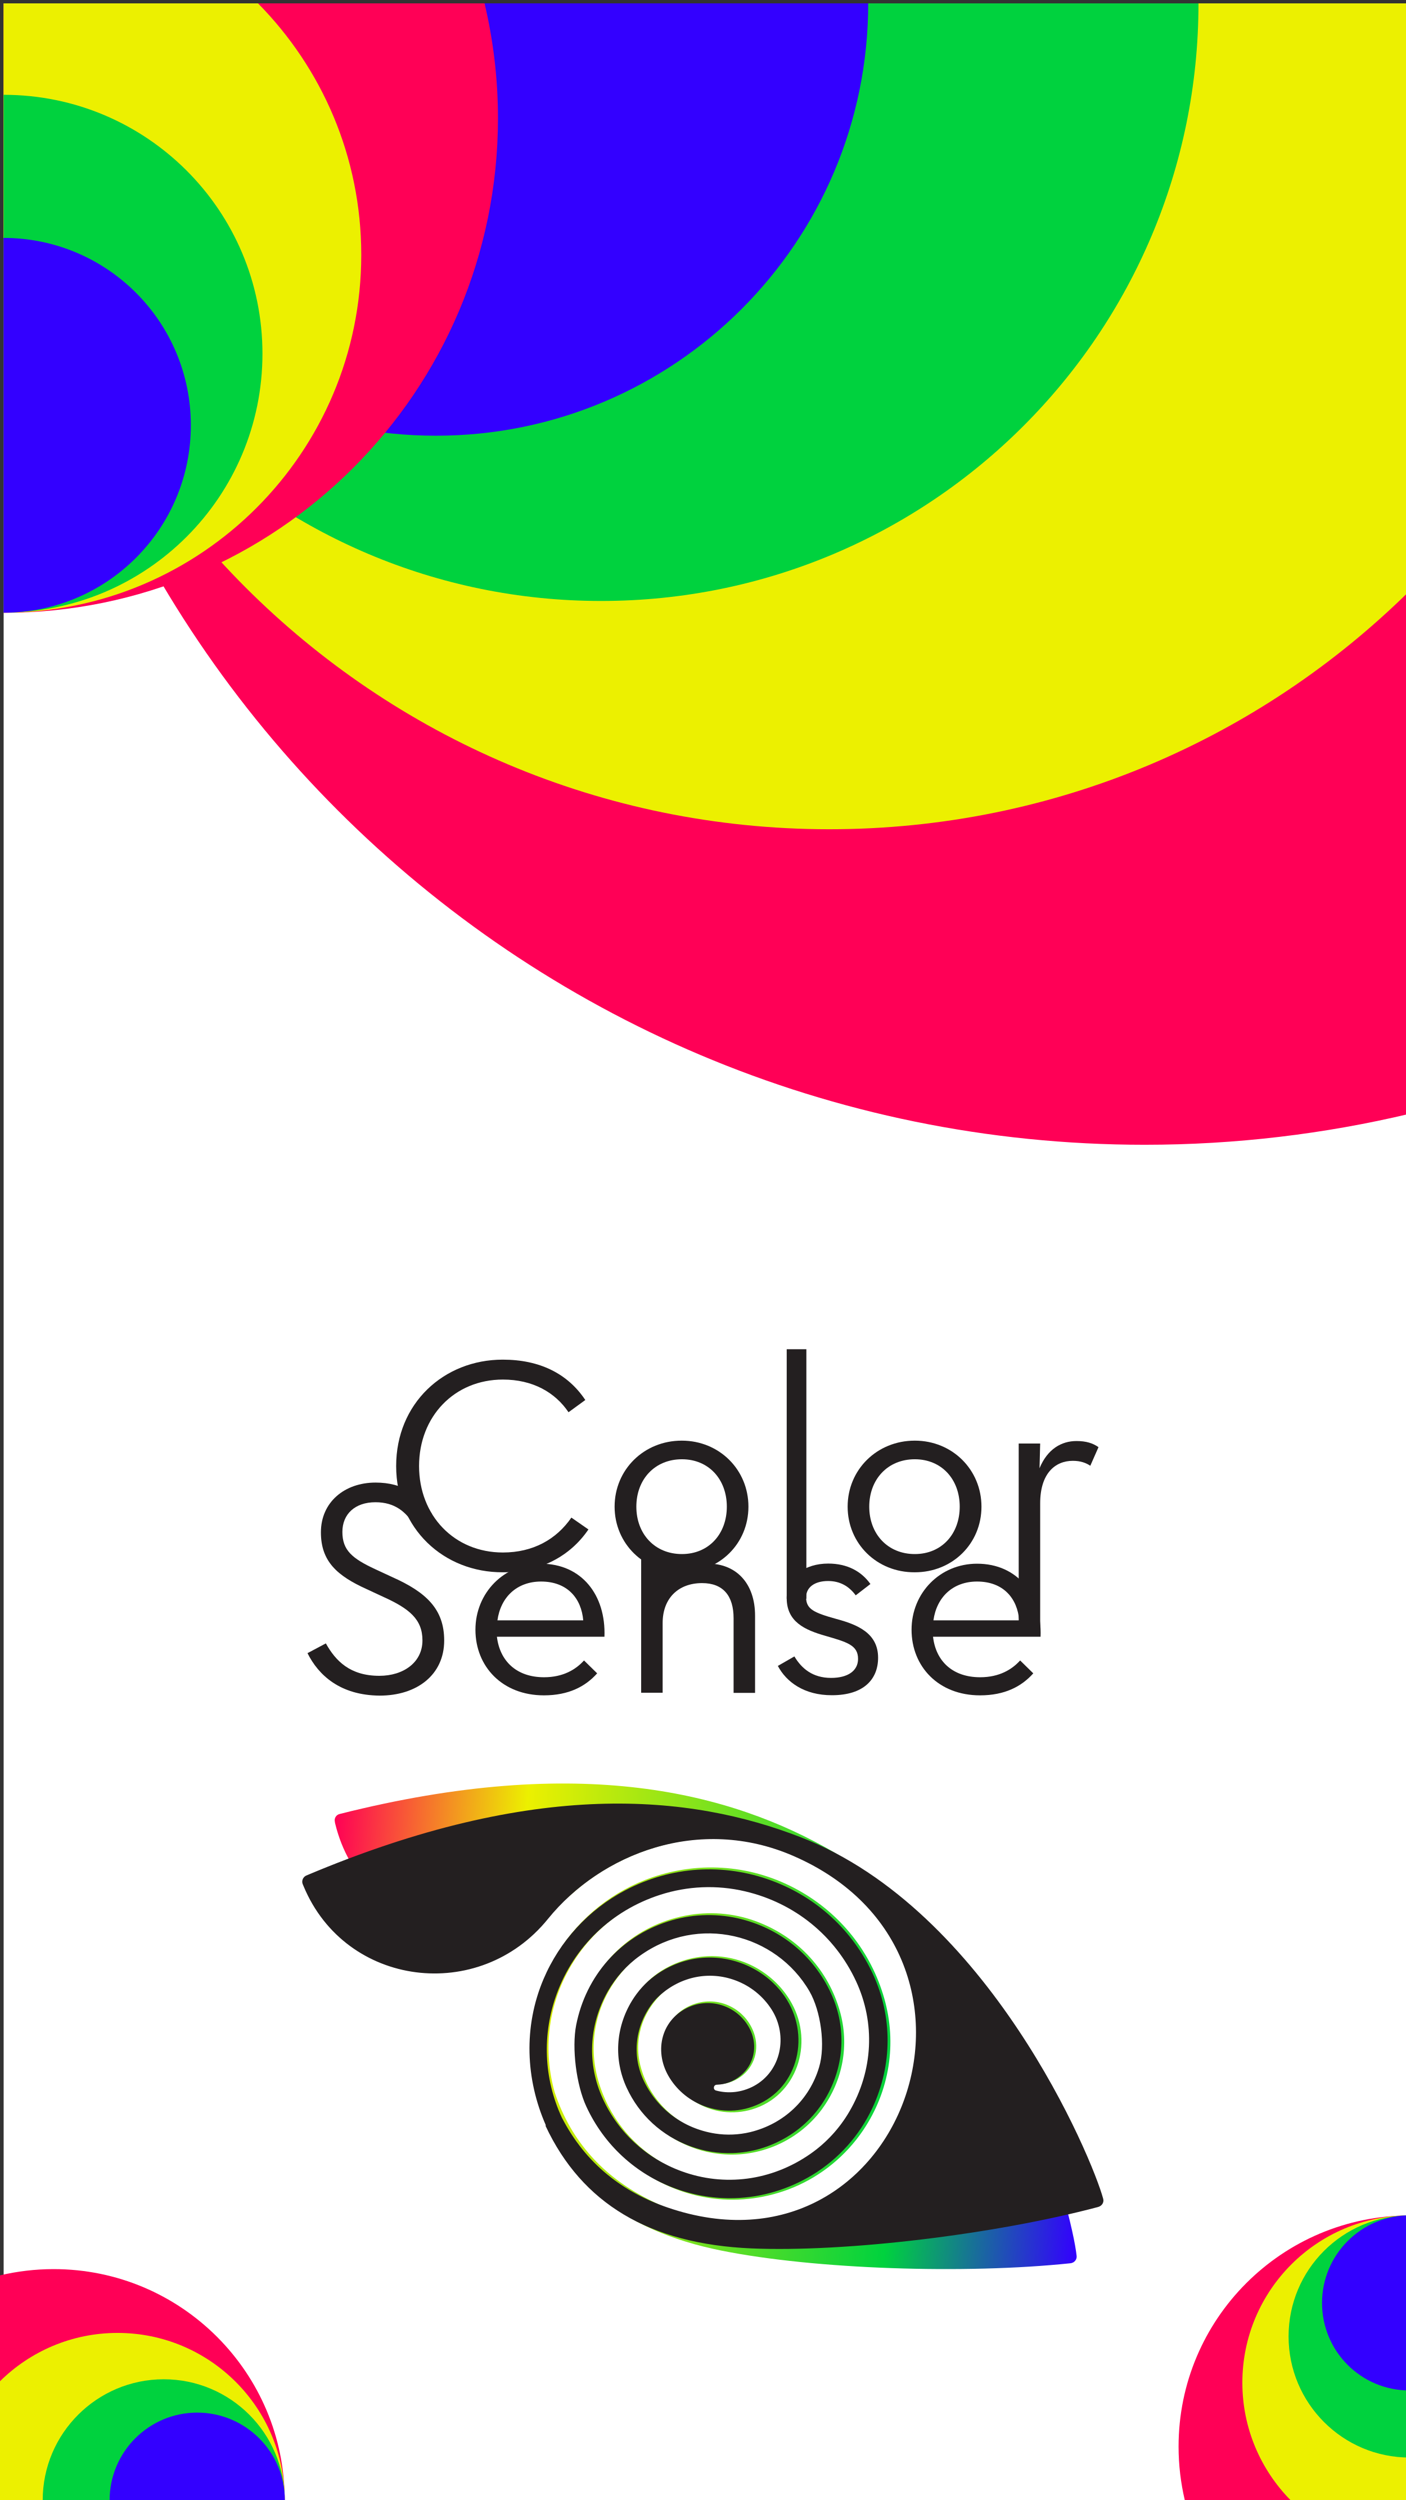 <?xml version="1.0" encoding="utf-8"?>
<!-- Generator: Adobe Illustrator 22.1.0, SVG Export Plug-In . SVG Version: 6.00 Build 0)  -->
<svg version="1.1" id="Camada_1" xmlns="http://www.w3.org/2000/svg" xmlns:xlink="http://www.w3.org/1999/xlink" x="0px" y="0px"
	 viewBox="0 0 1080 1920" style="enable-background:new 0 0 1080 1920;" xml:space="preserve">
<rect x="0" y="0" width="1080" height="1920" fill="#333333" stroke="none"/>
<style type="text/css">
	.st0{fill:#FFFFFF;}
	.st1{fill:#FF0056;}
	.st2{fill:#ECF000;}
	.st3{fill:#00D23E;}
	.st4{fill:#3300FF;}
	.st5{fill:#231F20;}
	.st6{fill:url(#SVGID_1_);}
</style>
<rect x="2.8" y="2.6" class="st0" width="1080" height="1917.4"/>
<path class="st1" d="M0,1747.3c13.2-3.1,27-4.8,41.2-4.8c98,0,177.5,79.5,177.5,177.5H0L0,1747.3z"/>
<path class="st2" d="M0,1828.6c23.2-22.9,55.1-37.1,90.3-37.1c70.9,0,128.4,57.5,128.4,128.4H0L0,1828.6z"/>
<path class="st3" d="M125.8,1827.1c51.3,0,92.9,41.6,92.9,92.9H32.8C32.8,1868.7,74.5,1827.1,125.8,1827.1z"/>
<path class="st4" d="M151.5,1852.7c37.1,0,67.3,30.1,67.3,67.3H84.2C84.2,1882.9,114.3,1852.7,151.5,1852.7z"/>
<path class="st1" d="M910.1,1920c-3.1-13.2-4.8-27-4.8-41.2c0-98,79.5-177.5,177.5-177.5V1920H910.1z"/>
<path class="st2" d="M991.4,1920c-22.9-23.2-37.1-55.1-37.1-90.3c0-70.9,57.5-128.4,128.4-128.4V1920H991.4z"/>
<path class="st3" d="M989.8,1794.2c0-51.3,41.6-92.9,92.9-92.9v185.9C1031.4,1887.2,989.8,1845.5,989.8,1794.2z"/>
<path class="st4" d="M1015.5,1768.5c0-37.1,30.1-67.3,67.3-67.3v134.5C1045.6,1835.8,1015.5,1805.7,1015.5,1768.5z"/>
<path class="st1" d="M1082.8,855.3c-65.3,15.5-133.4,23.8-203.5,23.8C395.2,879.1,2.8,486.6,2.8,2.6h1080V855.3z"/>
<path class="st2" d="M1082.8,453.7C968.2,566.9,810.8,636.8,637,636.8C286.7,636.8,2.8,352.8,2.8,2.6h1080V453.7z"/>
<g>
	<g>
		<path class="st5" d="M304.3,1125.8c0-48.1,36.6-81.7,81.9-81.7c28.2,0,49.8,10.6,63.4,31l-12.9,9.4
			c-10.3-15.3-27.5-25.1-50.4-25.1c-37.3,0-64.4,28.4-64.4,66.4s27,66.4,64.4,66.4c23.2,0,41.1-10.1,52.6-26.8l13.1,9.1
			c-14.1,20.7-37.1,32.9-65.7,32.9C340.9,1207.6,304.3,1173.9,304.3,1125.8z"/>
		<path class="st5" d="M472.1,1157c0-28.4,22.5-50.7,51.6-50.7c28.8,0,51.2,22.3,51.2,50.7s-22.3,50.4-51.2,50.4
			C494.7,1207.6,472.1,1185.4,472.1,1157z M558.3,1157c0-20.9-13.8-36.4-34.5-36.4c-20.9,0-35,15.5-35,36.4
			c0,20.9,14.1,36.4,35,36.4C544.5,1193.4,558.3,1177.9,558.3,1157z"/>
		<path class="st5" d="M604.3,1036.1h15.1v191.6h-15.1V1036.1z"/>
		<path class="st5" d="M651.1,1157c0-28.4,22.5-50.7,51.6-50.7c28.8,0,51.2,22.3,51.2,50.7s-22.3,50.4-51.2,50.4
			C673.6,1207.6,651.1,1185.4,651.1,1157z M737.2,1157c0-20.9-13.8-36.4-34.5-36.4c-20.9,0-35,15.5-35,36.4
			c0,20.9,14.1,36.4,35,36.4C723.4,1193.4,737.2,1177.9,737.2,1157z"/>
		<path class="st5" d="M782.5,1108.5H799l-0.5,19c6.1-14.8,16.9-20.9,28.4-20.9c7.3,0,12.5,1.6,16.9,4.7l-6.3,14.3
			c-3.1-2.1-7.3-3.8-13.4-3.8c-13.8,0-25.1,9.9-25.1,32.6v102.3h-16.5L782.5,1108.5L782.5,1108.5z"/>
		<path class="st5" d="M236.2,1269.5l14.1-7.5c7.5,13.4,18.5,24.9,41.1,24.9c18.5,0,33.1-10.3,33.1-27.2c0-16.2-10.1-24.4-30-33.4
			l-12.7-5.9c-22.8-10.3-35.3-21.3-35.3-43.7c0-23.1,18.1-38.2,42-38.2c21.3,0,34.7,9.9,43.2,24l-13.7,8.5
			c-6.1-9.9-14.6-17.4-29.6-17.4c-15.7,0-25.4,9.1-25.4,22.8c0,14.1,7.5,20.4,25.4,28.7l12.7,5.9c26.6,11.8,40.1,24.9,40.1,48.8
			c0,26.3-20.9,42.3-49.5,42.3C261.3,1301.9,244.6,1286.4,236.2,1269.5z"/>
		<path class="st5" d="M417.9,1288c14.6,0,24.4-5.9,30.7-12.9l10.1,9.9c-9,10.1-21.9,16.9-40.9,16.9c-31.9,0-52.6-22.1-52.6-50.4
			s21.9-50.7,50.3-50.7c31.2,0,50,24,48.8,56.1h-82.6C383.9,1275.4,396.6,1288,417.9,1288z M448,1244.3
			c-1.4-16.6-11.9-29.8-32.4-29.8c-18.5,0-31,11.9-33.5,29.8H448z"/>
		<path class="st5" d="M492.6,1189.6c0,0,12,11.1,51,11.1c21.6,0,36.4,14.8,36.4,40.1v59.2h-16.5v-57.3c0-17.2-8-27-24.2-27
			c-18.1,0-30.3,11.5-30.3,30.7v53.5h-16.5V1189.6z"/>
		<path class="st5" d="M597.5,1279.3l12.7-7.3c5.6,9.4,14.1,16.5,28.2,16.5c13.1,0,20.7-5.6,20.7-14.6c0-10.6-8.5-12.9-25.4-17.8
			c-15.3-4.4-29.4-10.6-29.4-28.8c0-16.9,14.1-26.6,31.9-26.6c14.8,0,25.6,6.1,32.4,15.7l-11.3,8.7c-5-6.8-11.8-11-21.2-11
			c-10.6,0-16.9,5-16.9,12.5c0,9.1,5.9,11.8,23.1,16.6c16.5,4.4,32.2,11,32.2,29.8c0,16.5-11,28.8-35.4,28.8
			C617.7,1301.9,603.9,1291.5,597.5,1279.3z"/>
		<path class="st5" d="M752.9,1288c14.6,0,24.4-5.9,30.7-12.9l10.1,9.9c-9,10.1-21.9,16.9-40.9,16.9c-31.9,0-52.6-22.1-52.6-50.4
			s21.9-50.7,50.3-50.7c31.2,0,50,24,48.8,56.1h-82.6C718.8,1275.4,731.5,1288,752.9,1288z M782.9,1244.3
			c-1.4-16.6-11.9-29.8-32.4-29.8c-18.5,0-31,11.9-33.5,29.8H782.9z"/>
	</g>
	<g>
		<g>
			<g>
				
					<linearGradient id="SVGID_1_" gradientUnits="userSpaceOnUse" x1="-3544.655" y1="484.05" x2="-2955.184" y2="484.05" gradientTransform="matrix(-0.998 -6.140112e-02 6.140112e-02 -0.998 -2730.757 1838.004)">
					<stop  offset="0" style="stop-color:#3300FF"/>
					<stop  offset="0.25" style="stop-color:#00D23E"/>
					<stop  offset="0.75" style="stop-color:#ECF000"/>
					<stop  offset="1" style="stop-color:#FF0056"/>
				</linearGradient>
				<path class="st6" d="M640.5,1422.3c133.7,77.4,183.1,277.5,186.5,310.1c0.3,2.9-1.9,5.3-4.7,5.6c-81,8.5-196.3,4.7-268.1-9.7
					c-76.9-15.4-123.3-54.3-141.6-117.3l0.1-0.3c0-0.1,0.1-0.5,0.1-0.6l0.3,0.1l-0.1,0.3c-9.9-37.4-5.4-77.6,15.6-111.2
					c16.8-27,42.5-47.4,72.5-57.7c37.6-12.8,77.7-9.2,112.1,9.9c32.4,18,55.8,47.4,66,83c9.9,34.6,4.2,71.1-16.2,101.4
					c-13.2,19.5-31.9,34.9-53.6,43.9c-20,8.3-41.2,11-61.6,8.5c-15.2-1.9-30.1-6.7-44-14.4c-28.3-15.7-48.9-41.5-57.7-72.7
					c-5-17.5-4.2-46.1,2-63.2c13.3-36.3,43.9-61.5,81.7-67.5c18-2.9,36.6-0.9,53.5,5.9c30.7,12.2,53,37,61.8,67.9
					c7.4,25.9,2.5,53.3-13.8,75.5c-9.4,12.7-22.3,22.6-37,28.5c-14,5.6-28.6,7.4-42.9,5.6c-10.9-1.3-21.5-4.8-31.4-10.2
					c-20.2-11.2-34.8-29.6-41.2-51.8l0,0c-6.5-22.6-1.5-46.7,14.3-65.4c5.7-6.8,12.7-12.3,20.6-16.3c21.8-11.1,46.4-10.6,67,0.8
					c11.6,6.5,21.1,15.9,27.4,27.3c17.3,31.1,3.8,71.3-30.3,81.5c-7.3,2.2-14.8,2.8-22.1,1.9c-6.8-0.8-13.4-3-19.6-6.4
					c-10.4-5.8-18.5-14.7-23.2-25.4c-9.2-21-0.5-44.5,21.4-51.3c19.4-6.1,40,5.2,45.5,24.7c3.5,12.8-1.5,26.1-13,32.9
					c-6.1,3.7-12.8,4.9-19,4.1h-0.2c-2.7-0.3-3.7,3.4-1.2,4.4c8.9,3.9,19.2,4.6,29.2,1c22.4-7.9,32-34,22.6-55.7
					c-4.9-11.3-13.3-20.6-24.3-26.7c-18.3-10.1-40.5-9.5-59.3,2.7c-2.2,1.5-4.3,3.1-6.2,4.9c-16.1,15.5-21.8,37.1-16,57.2l0,0
					c6.6,23.3,24.2,41.5,48.1,49.3c8.7,2.8,17.8,3.9,26.8,3c26.6-2.3,48.8-17.7,60-41.1c7.5-15.7,8-42.4,1.6-58.7
					c-18.5-47.9-75.3-72.2-124.5-47.2c-10.9,5.6-20.7,13.4-28.3,23c-18.8,23.5-24.6,53.2-16.6,81.2c7.9,27.5,26,50.3,51,64.2
					c30.7,17,67.3,18.1,99.9,2.2c13.4-6.5,25.2-16,34.7-27.5c22.9-28.2,30.1-64.1,20.4-97.9c-10.5-37.1-37.1-66.7-73.5-81.5
					c-20.6-8.3-43.1-10.9-64.9-7.4c-38.8,6.1-71.4,29.1-90.1,62.7c-16.1,29-19.9,62.5-10.9,94.4l0,0c12.8,38.6,38.1,64.3,69.6,80.9
					c169,89,298.6-149.3,137.4-251.8c-66.8-42.4-146-24.7-194,18.6c-62.2,56.2-161.5,27.7-181.5-53.6c-0.2-0.6-0.3-1.3-0.4-2
					c-0.6-2.7,1.1-5.3,3.7-5.9C445.9,1346.3,561.4,1376.5,640.5,1422.3z"/>
			</g>
		</g>
		<g>
			<g>
				<path class="st5" d="M615.2,1410.9c144.1,55.8,223.7,245.9,232.2,277.6c0.8,2.8-1,5.5-3.9,6.3c-78.7,20.9-193.3,34.9-266.4,31.8
					c-78.4-3.4-130.1-34.6-158-94l0.1-0.3c-0.1-0.1,0-0.5-0.1-0.6l0.3,0.1l-0.1,0.3c-15.6-35.4-17.3-75.8-1.8-112.3
					c12.4-29.2,34.7-53.4,62.8-68.2c35.2-18.5,75.3-21.1,112.2-7.5c34.8,12.8,62.5,38.3,78,71.8c15.1,32.6,15.1,69.6-0.3,102.7
					c-9.9,21.3-26.1,39.4-46.2,51.6c-18.6,11.2-39,17.2-59.6,17.8c-15.4,0.5-30.8-2-45.7-7.4c-30.4-11.1-54.7-33.5-68.3-62.9
					c-7.7-16.5-11.3-44.9-7.8-62.7c7.5-37.9,33.8-67.5,70.3-79.4c17.3-5.6,36-6.5,53.8-2.5c32.2,7.3,58.1,28.3,71.6,57.6
					c11.3,24.4,10.8,52.3-2,76.7c-7.3,14-18.5,25.8-32.1,33.8c-13,7.7-27.2,11.8-41.5,12.2c-10.9,0.4-21.9-1.4-32.6-5.3
					c-21.7-8-39-23.8-48.7-44.8l0,0c-9.9-21.4-8.7-45.9,4-66.8c4.6-7.5,10.6-14.2,17.8-19.4c19.8-14.4,44.2-17.6,66.3-9.5
					c12.5,4.6,23.3,12.5,31.2,22.7c21.9,28.1,14.8,69.9-17.3,85.2c-6.9,3.3-14.2,5.1-21.6,5.3c-6.8,0.2-13.7-0.9-20.4-3.3
					c-11.2-4.1-20.6-11.6-26.9-21.6c-12.3-19.4-7.3-43.9,13.3-54c18.3-9,40.3-1,48.8,17.5c5.5,12.1,2.5,26.1-7.7,34.5
					c-5.5,4.6-11.8,6.8-18.1,7h-0.2c-2.7,0.1-3.1,3.9-0.5,4.5c9.4,2.5,19.7,1.5,29-3.5c20.9-11.3,26.4-38.5,13.7-58.6
					c-6.6-10.4-16.4-18.3-28.1-22.6c-19.6-7.2-41.5-3.2-58.1,11.8c-2,1.8-3.8,3.7-5.4,5.8c-13.5,17.8-15.7,40-7,58.9l0,0
					c10.2,21.9,30.3,37.3,55.1,41.2c9,1.4,18.2,1,27-1.1c25.9-6.3,45.5-25,52.9-49.9c5-16.7,1.3-43.1-7.4-58.2
					c-25.7-44.3-85.5-59.5-130.3-27.3c-10,7.1-18.3,16.4-24.5,27.1c-14.9,26.1-16.1,56.3-3.9,82.8c12,26,33.5,45.7,60.3,55.5
					c32.9,12.1,69.3,7.5,99.1-13.3c12.2-8.5,22.5-19.7,30-32.6c18.3-31.4,19.9-68,5.1-99.9c-16.2-34.9-47-60.1-85.3-69.1
					c-21.6-5.1-44.3-4.1-65.3,2.7c-37.4,12.1-66,39.8-79.3,75.9c-11.4,31.1-10.1,64.9,3.8,95l0,0c18.6,36.2,47.6,57.7,81.3,69.2
					c180.7,61.9,272-193.6,96.8-269.9c-72.5-31.6-148-1.9-188.7,48.3c-52.7,65.1-155.3,52.4-187.6-24.9c-0.3-0.6-0.5-1.3-0.8-1.9
					c-1-2.5,0.3-5.4,2.7-6.5C411.2,1365.9,530,1377.8,615.2,1410.9z"/>
			</g>
		</g>
	</g>
</g>
<path class="st3" d="M461.7,461.5C208.2,461.5,2.8,256,2.8,2.6h917.8C920.6,256,715.1,461.5,461.7,461.5z"/>
<path class="st4" d="M334.8,334.6C151.4,334.6,2.8,185.9,2.8,2.6h664.1C666.9,185.9,518.2,334.6,334.8,334.6z"/>
<path class="st1" d="M372.2,2.6c6.7,28.3,10.3,57.8,10.3,88.2c0,209.7-170,379.8-379.8,379.8V2.6H372.2z"/>
<path class="st2" d="M198.2,2.6c49,49.6,79.3,117.8,79.3,193.1c0,151.8-123,274.8-274.8,274.8V2.6H198.2z"/>
<path class="st3" d="M201.6,271.6c0,109.8-89,198.8-198.8,198.8V72.8C112.6,72.8,201.6,161.8,201.6,271.6z"/>
<path class="st4" d="M146.6,326.6c0,79.5-64.4,143.9-143.9,143.9V182.7C82.2,182.7,146.6,247.1,146.6,326.6z"/>
<g>
</g>
<g>
</g>
<g>
</g>
<g>
</g>
<g>
</g>
<g>
</g>
</svg>
